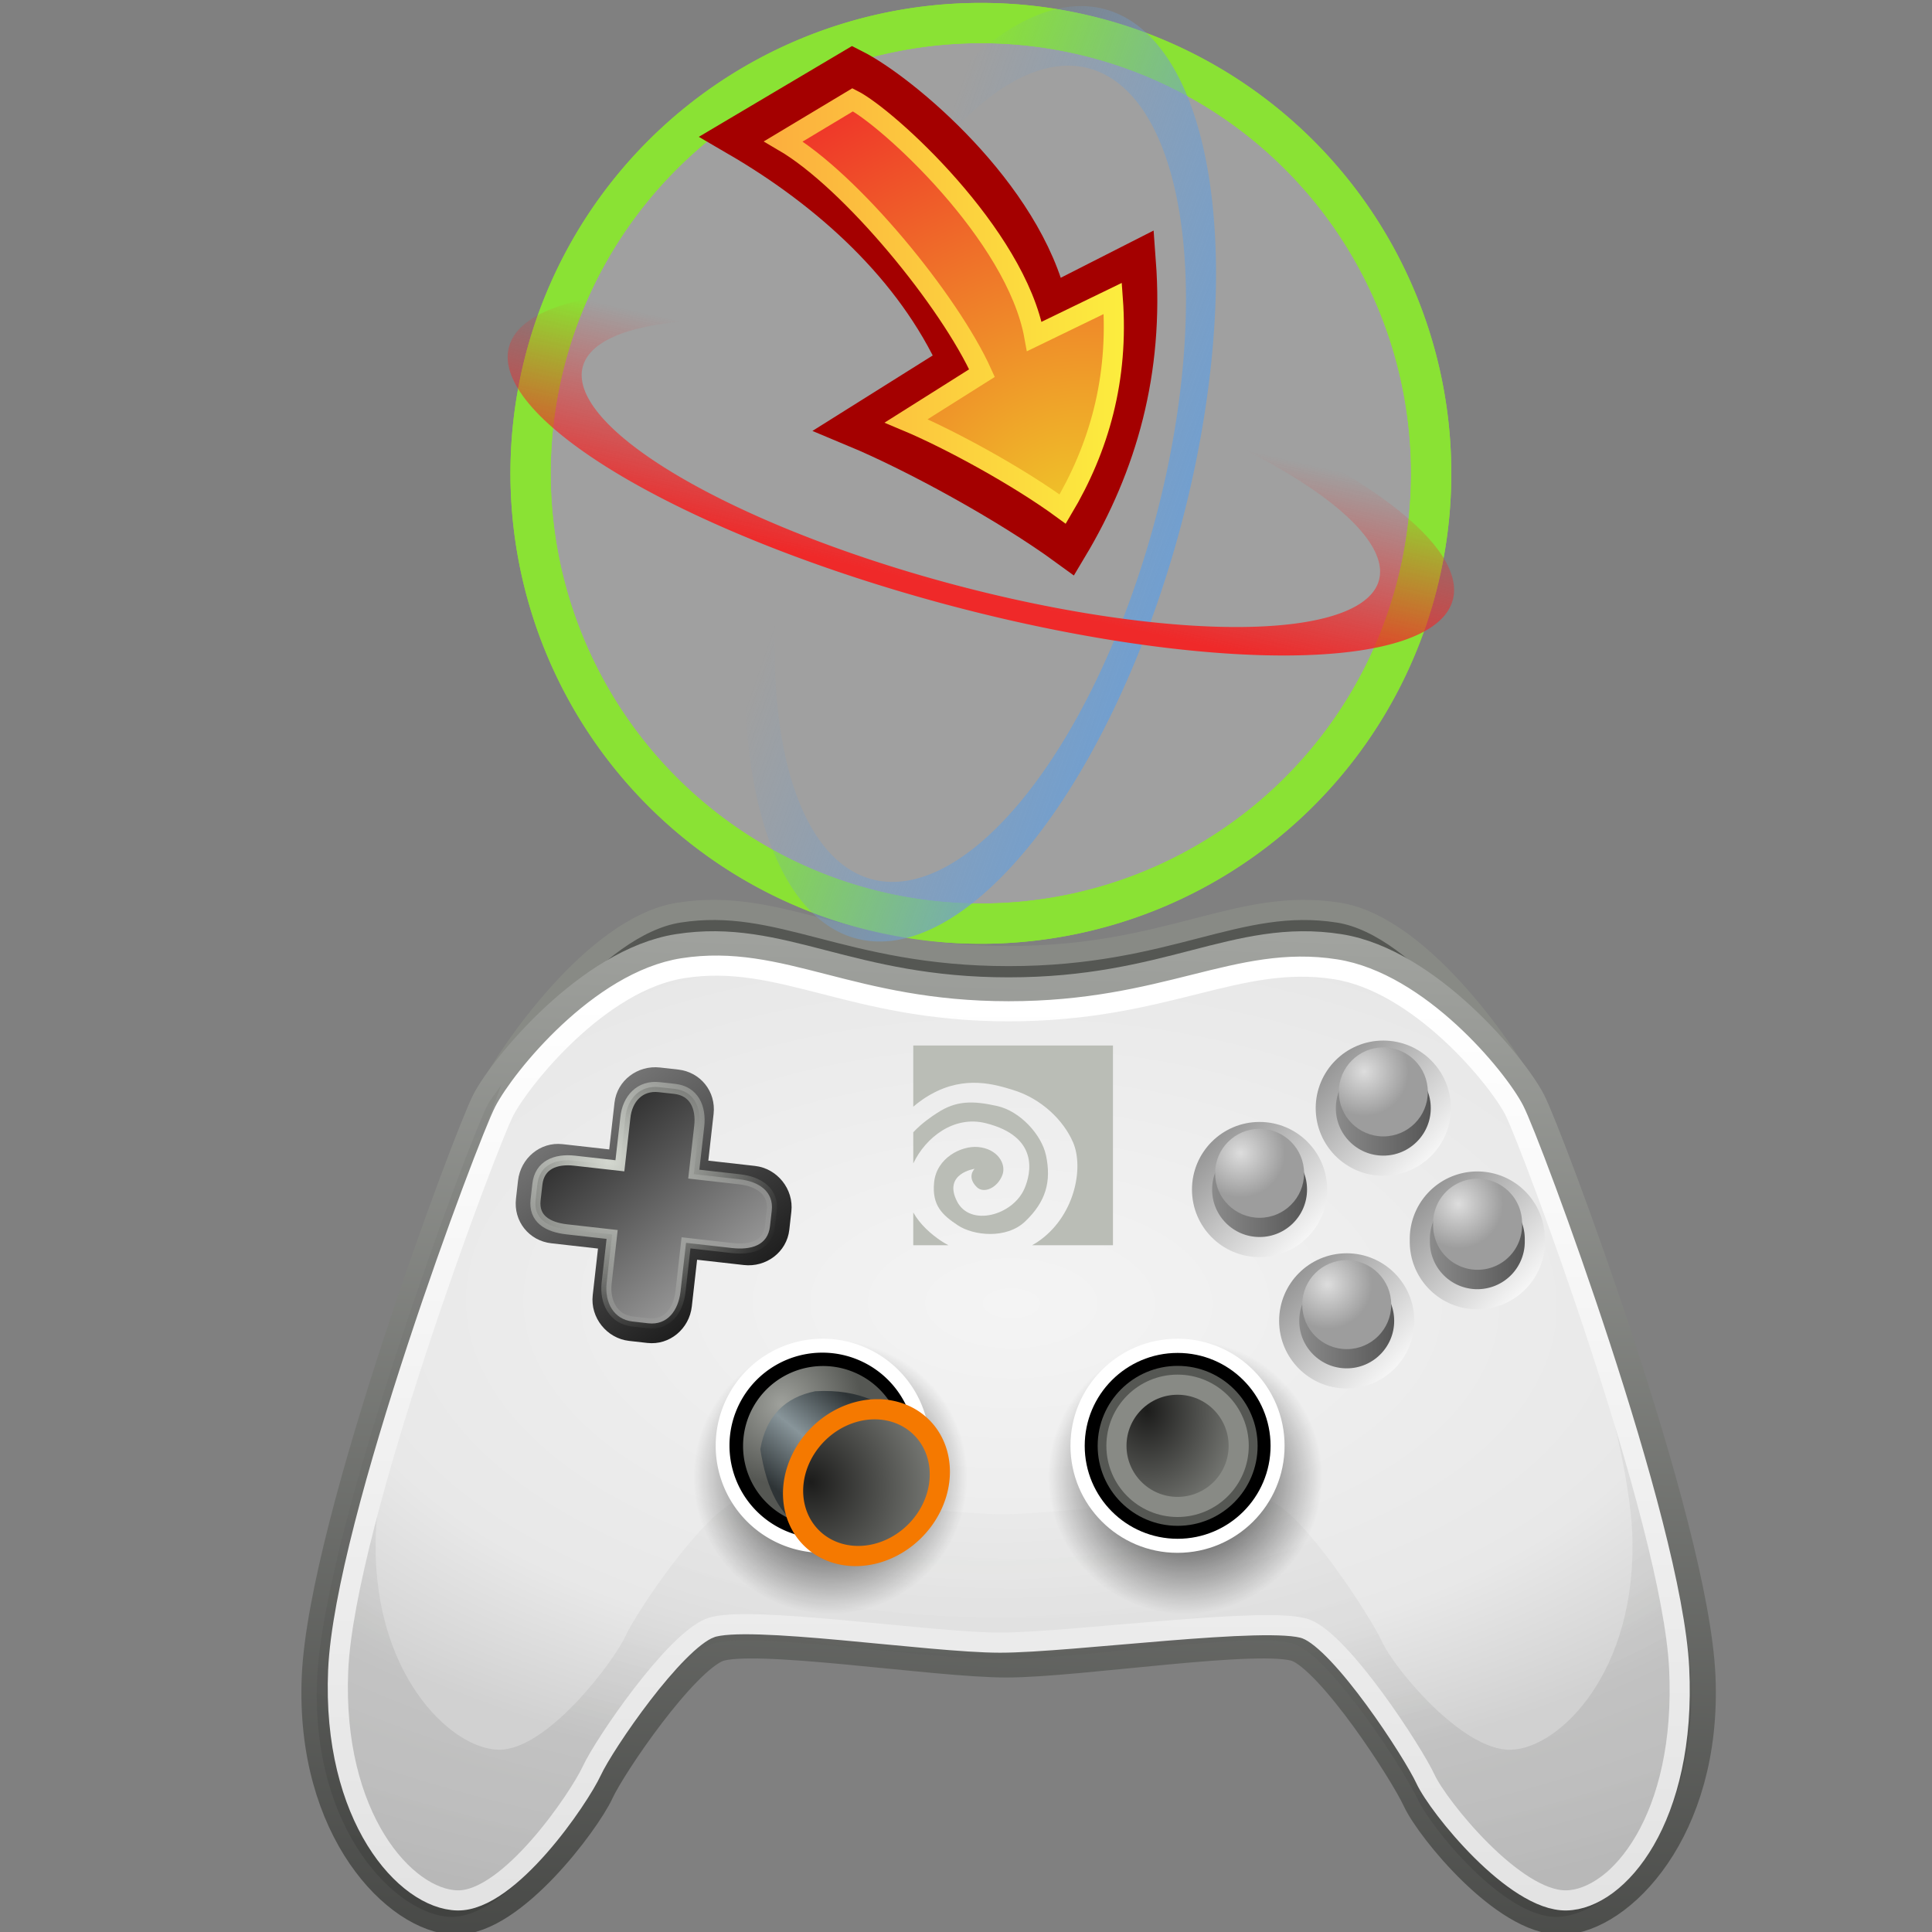 <?xml version="1.0" encoding="UTF-8" standalone="no"?>
<!-- Created with Inkscape (http://www.inkscape.org/) -->

<svg
   xmlns:i="http://ns.adobe.com/AdobeIllustrator/10.0/"
   xmlns:dc="http://purl.org/dc/elements/1.1/"
   xmlns:cc="http://creativecommons.org/ns#"
   xmlns:rdf="http://www.w3.org/1999/02/22-rdf-syntax-ns#"
   xmlns:svg="http://www.w3.org/2000/svg"
   xmlns="http://www.w3.org/2000/svg"
   xmlns:xlink="http://www.w3.org/1999/xlink"
   xmlns:sodipodi="http://sodipodi.sourceforge.net/DTD/sodipodi-0.dtd"
   xmlns:inkscape="http://www.inkscape.org/namespaces/inkscape"
   width="48px"
   height="48px"
   id="svg2985"
   version="1.1"
   inkscape:version="0.48.5 r10040"
   sodipodi:docname="gamepad.svg">
  <rect width="100%" height="100%" fill="#808080" stroke="none"/>
  <defs
     id="defs2987">
    <linearGradient
       id="linearGradient32044">
      <stop
         style="stop-color:#fcaf3e;stop-opacity:1;"
         offset="0"
         id="stop32046" />
      <stop
         style="stop-color:#fced3e;stop-opacity:1;"
         offset="1"
         id="stop32048" />
    </linearGradient>
    <linearGradient
       id="linearGradient32024">
      <stop
         style="stop-color:#2e3436;stop-opacity:1;"
         offset="0"
         id="stop32026" />
      <stop
         id="stop32032"
         offset="0.5"
         style="stop-color:#88959a;stop-opacity:1;" />
      <stop
         style="stop-color:#2e3436;stop-opacity:1;"
         offset="1"
         id="stop32028" />
    </linearGradient>
    <linearGradient
       id="linearGradient31902">
      <stop
         style="stop-color:#efca29;stop-opacity:1;"
         offset="0"
         id="stop31904" />
      <stop
         style="stop-color:#ef2929;stop-opacity:1;"
         offset="1"
         id="stop31906" />
    </linearGradient>
    <linearGradient
       id="linearGradient31892">
      <stop
         style="stop-color:#9fa19c;stop-opacity:1;"
         offset="0"
         id="stop31894" />
      <stop
         style="stop-color:#555753;stop-opacity:1;"
         offset="1"
         id="stop31896" />
    </linearGradient>
    <linearGradient
       inkscape:collect="always"
       id="linearGradient31811">
      <stop
         style="stop-color:#729fcf;stop-opacity:1;"
         offset="0"
         id="stop31813" />
      <stop
         style="stop-color:#729fcf;stop-opacity:0;"
         offset="1"
         id="stop31815" />
    </linearGradient>
    <linearGradient
       inkscape:collect="always"
       id="linearGradient31803">
      <stop
         style="stop-color:#ef2929;stop-opacity:1;"
         offset="0"
         id="stop31805" />
      <stop
         style="stop-color:#ef2929;stop-opacity:0;"
         offset="1"
         id="stop31807" />
    </linearGradient>
    <linearGradient
       id="linearGradient15740">
      <stop
         id="stop15742"
         offset="0"
         style="stop-color:#a5a5a5;stop-opacity:1;" />
      <stop
         id="stop15744"
         offset="1"
         style="stop-color:#1e1e1e;stop-opacity:1;" />
    </linearGradient>
    <linearGradient
       inkscape:collect="always"
       id="linearGradient15720">
      <stop
         style="stop-color:#000000;stop-opacity:1;"
         offset="0"
         id="stop15722" />
      <stop
         style="stop-color:#000000;stop-opacity:0;"
         offset="1"
         id="stop15724" />
    </linearGradient>
    <linearGradient
       id="linearGradient15686">
      <stop
         style="stop-color:#a1a39f;stop-opacity:1;"
         offset="0"
         id="stop15688" />
      <stop
         style="stop-color:#3e3f3d;stop-opacity:1;"
         offset="1"
         id="stop15690" />
    </linearGradient>
    <linearGradient
       id="linearGradient15678">
      <stop
         style="stop-color:#ffffff;stop-opacity:1;"
         offset="0"
         id="stop15680" />
      <stop
         style="stop-color:#dadada;stop-opacity:1;"
         offset="1"
         id="stop15682" />
    </linearGradient>
    <linearGradient
       id="linearGradient4007">
      <stop
         style="stop-color:#959595;stop-opacity:1;"
         offset="0"
         id="stop4009" />
      <stop
         style="stop-color:#4c4c4c;stop-opacity:1;"
         offset="1"
         id="stop4011" />
    </linearGradient>
    <linearGradient
       id="linearGradient3997">
      <stop
         style="stop-color:#939393;stop-opacity:1;"
         offset="0"
         id="stop3999" />
      <stop
         style="stop-color:#ffffff;stop-opacity:1;"
         offset="1"
         id="stop4001" />
    </linearGradient>
    <linearGradient
       id="linearGradient3989">
      <stop
         style="stop-color:#dddddd;stop-opacity:1;"
         offset="0"
         id="stop3991" />
      <stop
         style="stop-color:#9d9d9d;stop-opacity:1;"
         offset="1"
         id="stop3993" />
    </linearGradient>
    <linearGradient
       id="linearGradient3975">
      <stop
         style="stop-color:#888a85;stop-opacity:0;"
         offset="0"
         id="stop3977" />
      <stop
         style="stop-color:#000000;stop-opacity:0.117;"
         offset="1"
         id="stop3979" />
    </linearGradient>
    <linearGradient
       inkscape:collect="always"
       id="linearGradient3940">
      <stop
         style="stop-color:#000000;stop-opacity:1;"
         offset="0"
         id="stop3942" />
      <stop
         style="stop-color:#000000;stop-opacity:0;"
         offset="1"
         id="stop3944" />
    </linearGradient>
    <linearGradient
       id="linearGradient3886">
      <stop
         style="stop-color:#f4f4f4;stop-opacity:1;"
         offset="0"
         id="stop3888" />
      <stop
         id="stop3894"
         offset="0.736"
         style="stop-color:#e8e8e8;stop-opacity:1;" />
      <stop
         style="stop-color:#d1d1d1;stop-opacity:1;"
         offset="1"
         id="stop3890" />
    </linearGradient>
    <linearGradient
       inkscape:collect="always"
       id="linearGradient3844">
      <stop
         style="stop-color:#d3d7cf;stop-opacity:1;"
         offset="0"
         id="stop3846" />
      <stop
         style="stop-color:#d3d7cf;stop-opacity:0;"
         offset="1"
         id="stop3848" />
    </linearGradient>
    <linearGradient
       id="linearGradient3812">
      <stop
         style="stop-color:#838383;stop-opacity:1;"
         offset="0"
         id="stop3814" />
      <stop
         style="stop-color:#000000;stop-opacity:1;"
         offset="1"
         id="stop3816" />
    </linearGradient>
    <linearGradient
       id="linearGradient3793">
      <stop
         style="stop-color:#1c1c1b;stop-opacity:1;"
         offset="0"
         id="stop3795" />
      <stop
         style="stop-color:#888a85;stop-opacity:1;"
         offset="1"
         id="stop3797" />
    </linearGradient>
    <linearGradient
       inkscape:collect="always"
       xlink:href="#linearGradient3812"
       id="linearGradient3868"
       gradientUnits="userSpaceOnUse"
       x1="14.951"
       y1="18.491"
       x2="21.701"
       y2="25.562" />
    <linearGradient
       inkscape:collect="always"
       xlink:href="#linearGradient3812"
       id="linearGradient3870"
       gradientUnits="userSpaceOnUse"
       x1="20.36"
       y1="24.116"
       x2="15.256"
       y2="19.116" />
    <radialGradient
       inkscape:collect="always"
       xlink:href="#linearGradient3844"
       id="radialGradient3872"
       gradientUnits="userSpaceOnUse"
       gradientTransform="matrix(1.492,-0.022,0.021,1.459,-8.58,-9.128)"
       cx="16.549"
       cy="20.652"
       fx="16.549"
       fy="20.652"
       r="3.341" />
    <radialGradient
       inkscape:collect="always"
       xlink:href="#linearGradient3793"
       id="radialGradient4075"
       gradientUnits="userSpaceOnUse"
       gradientTransform="matrix(1.614,-0.017,0.021,1.988,-17.888,-18.434)"
       cx="28.499"
       cy="19.141"
       fx="28.499"
       fy="19.141"
       r="3.67" />
    <radialGradient
       inkscape:collect="always"
       xlink:href="#linearGradient2867"
       id="radialGradient1966"
       gradientUnits="userSpaceOnUse"
       gradientTransform="matrix(1.087,0,0,1.087,24.073,3.327)"
       cx="21.483"
       cy="22.169"
       fx="21.483"
       fy="22.169"
       r="21.156" />
    <linearGradient
       id="linearGradient2867">
      <stop
         style="stop-color:#ffae00;stop-opacity:1;"
         offset="0"
         id="stop2869" />
      <stop
         style="stop-color:#ff3600;stop-opacity:1;"
         offset="1"
         id="stop2871" />
    </linearGradient>
    <radialGradient
       inkscape:collect="always"
       xlink:href="#linearGradient15720"
       id="radialGradient15726"
       cx="23.75"
       cy="25.786"
       fx="23.75"
       fy="25.786"
       r="22.393"
       gradientTransform="matrix(1,0,0,0.762,0,6.128)"
       gradientUnits="userSpaceOnUse" />
    <radialGradient
       inkscape:collect="always"
       xlink:href="#linearGradient3940"
       id="radialGradient31247"
       gradientUnits="userSpaceOnUse"
       cx="18.587"
       cy="21.433"
       fx="18.587"
       fy="21.433"
       r="3.384" />
    <linearGradient
       inkscape:collect="always"
       xlink:href="#linearGradient15740"
       id="linearGradient31251"
       gradientUnits="userSpaceOnUse"
       gradientTransform="matrix(1.245,0.141,-0.141,1.245,-7.378,-6.275)"
       x1="20.36"
       y1="24.116"
       x2="15.256"
       y2="19.116" />
    <radialGradient
       inkscape:collect="always"
       xlink:href="#linearGradient3844"
       id="radialGradient31253"
       gradientUnits="userSpaceOnUse"
       gradientTransform="matrix(1.86,0.183,-0.179,1.82,-16.769,-18.846)"
       cx="16.549"
       cy="20.652"
       fx="16.549"
       fy="20.652"
       r="3.341" />
    <linearGradient
       inkscape:collect="always"
       xlink:href="#linearGradient4007"
       id="linearGradient31257"
       gradientUnits="userSpaceOnUse"
       x1="30.407"
       y1="14.179"
       x2="34.45"
       y2="14.179" />
    <linearGradient
       inkscape:collect="always"
       xlink:href="#linearGradient3997"
       id="linearGradient31259"
       gradientUnits="userSpaceOnUse"
       x1="30.94"
       y1="12.467"
       x2="34.363"
       y2="15.778" />
    <radialGradient
       inkscape:collect="always"
       xlink:href="#linearGradient3989"
       id="radialGradient31261"
       gradientUnits="userSpaceOnUse"
       cx="31.663"
       cy="13.362"
       fx="31.663"
       fy="13.362"
       r="1.786" />
    <linearGradient
       inkscape:collect="always"
       xlink:href="#linearGradient4007"
       id="linearGradient31263"
       gradientUnits="userSpaceOnUse"
       x1="30.407"
       y1="14.179"
       x2="34.45"
       y2="14.179" />
    <linearGradient
       inkscape:collect="always"
       xlink:href="#linearGradient3997"
       id="linearGradient31265"
       gradientUnits="userSpaceOnUse"
       x1="30.94"
       y1="12.467"
       x2="34.363"
       y2="15.778" />
    <radialGradient
       inkscape:collect="always"
       xlink:href="#linearGradient3989"
       id="radialGradient31267"
       gradientUnits="userSpaceOnUse"
       cx="31.663"
       cy="13.362"
       fx="31.663"
       fy="13.362"
       r="1.786" />
    <linearGradient
       inkscape:collect="always"
       xlink:href="#linearGradient4007"
       id="linearGradient31269"
       gradientUnits="userSpaceOnUse"
       x1="30.407"
       y1="14.179"
       x2="34.45"
       y2="14.179" />
    <linearGradient
       inkscape:collect="always"
       xlink:href="#linearGradient3997"
       id="linearGradient31271"
       gradientUnits="userSpaceOnUse"
       x1="30.94"
       y1="12.467"
       x2="34.363"
       y2="15.778" />
    <radialGradient
       inkscape:collect="always"
       xlink:href="#linearGradient3989"
       id="radialGradient31273"
       gradientUnits="userSpaceOnUse"
       cx="31.663"
       cy="13.362"
       fx="31.663"
       fy="13.362"
       r="1.786" />
    <linearGradient
       inkscape:collect="always"
       xlink:href="#linearGradient4007"
       id="linearGradient31275"
       gradientUnits="userSpaceOnUse"
       x1="30.407"
       y1="14.179"
       x2="34.45"
       y2="14.179" />
    <linearGradient
       inkscape:collect="always"
       xlink:href="#linearGradient3997"
       id="linearGradient31277"
       gradientUnits="userSpaceOnUse"
       x1="30.94"
       y1="12.467"
       x2="34.363"
       y2="15.778" />
    <radialGradient
       inkscape:collect="always"
       xlink:href="#linearGradient3989"
       id="radialGradient31279"
       gradientUnits="userSpaceOnUse"
       cx="31.663"
       cy="13.362"
       fx="31.663"
       fy="13.362"
       r="1.786" />
    <radialGradient
       inkscape:collect="always"
       xlink:href="#linearGradient3940"
       id="radialGradient31283"
       gradientUnits="userSpaceOnUse"
       cx="18.587"
       cy="21.433"
       fx="18.587"
       fy="21.433"
       r="3.384" />
    <radialGradient
       inkscape:collect="always"
       xlink:href="#linearGradient3793"
       id="radialGradient31285"
       gradientUnits="userSpaceOnUse"
       gradientTransform="matrix(1.614,-0.017,0.021,1.988,-17.888,-18.434)"
       cx="28.499"
       cy="19.141"
       fx="28.499"
       fy="19.141"
       r="3.67" />
    <linearGradient
       inkscape:collect="always"
       xlink:href="#linearGradient31803"
       id="linearGradient31809"
       x1="28.82"
       y1="22.097"
       x2="26.424"
       y2="4.518"
       gradientUnits="userSpaceOnUse" />
    <linearGradient
       inkscape:collect="always"
       xlink:href="#linearGradient31811"
       id="linearGradient31817"
       x1="36.011"
       y1="15.141"
       x2="16.019"
       y2="11.845"
       gradientUnits="userSpaceOnUse" />
    <linearGradient
       inkscape:collect="always"
       xlink:href="#linearGradient15678"
       id="linearGradient31844"
       gradientUnits="userSpaceOnUse"
       gradientTransform="matrix(0.755,0,0,0.755,7,19.415)"
       x1="24.916"
       y1="7.224"
       x2="24.686"
       y2="46.224" />
    <linearGradient
       inkscape:collect="always"
       xlink:href="#linearGradient15740"
       id="linearGradient31865"
       gradientUnits="userSpaceOnUse"
       gradientTransform="matrix(0.905,0.103,-0.102,0.906,2.251,8.469)"
       x1="20.36"
       y1="24.116"
       x2="15.256"
       y2="19.116" />
    <radialGradient
       inkscape:collect="always"
       xlink:href="#linearGradient3844"
       id="radialGradient31867"
       gradientUnits="userSpaceOnUse"
       gradientTransform="matrix(1.353,0.133,-0.13,1.324,-4.581,-0.676)"
       cx="16.549"
       cy="20.652"
       fx="16.549"
       fy="20.652"
       r="3.341" />
    <linearGradient
       inkscape:collect="always"
       xlink:href="#linearGradient3812"
       id="linearGradient31870"
       gradientUnits="userSpaceOnUse"
       gradientTransform="matrix(0.905,0.103,-0.102,0.906,2.251,8.469)"
       x1="14.951"
       y1="18.491"
       x2="21.701"
       y2="25.562" />
    <radialGradient
       inkscape:collect="always"
       xlink:href="#linearGradient3975"
       id="radialGradient31874"
       gradientUnits="userSpaceOnUse"
       gradientTransform="matrix(1.324,-0.005,0.002,0.61,-6.418,23.954)"
       cx="23.489"
       cy="17.3"
       fx="23.489"
       fy="17.3"
       r="22.621" />
    <radialGradient
       inkscape:collect="always"
       xlink:href="#linearGradient3886"
       id="radialGradient31877"
       gradientUnits="userSpaceOnUse"
       gradientTransform="matrix(1.017,0.007,-0.003,0.532,0.771,24.045)"
       cx="23.994"
       cy="15.351"
       fx="23.994"
       fy="15.351"
       r="22.863" />
    <linearGradient
       inkscape:collect="always"
       xlink:href="#linearGradient15686"
       id="linearGradient31879"
       gradientUnits="userSpaceOnUse"
       gradientTransform="matrix(0.755,0,0,0.755,7,19.415)"
       x1="22.703"
       y1="4.688"
       x2="21.25"
       y2="42.509" />
    <radialGradient
       inkscape:collect="always"
       xlink:href="#linearGradient3793"
       id="radialGradient31888"
       gradientUnits="userSpaceOnUse"
       gradientTransform="matrix(1.614,-0.017,0.021,1.988,-17.888,-18.434)"
       cx="28.499"
       cy="19.141"
       fx="28.499"
       fy="19.141"
       r="3.67" />
    <radialGradient
       inkscape:collect="always"
       xlink:href="#linearGradient31892"
       id="radialGradient31898"
       cx="28.44"
       cy="19.334"
       fx="28.44"
       fy="19.334"
       r="3.232"
       gradientUnits="userSpaceOnUse" />
    <radialGradient
       inkscape:collect="always"
       xlink:href="#linearGradient31902"
       id="radialGradient31972"
       gradientUnits="userSpaceOnUse"
       gradientTransform="matrix(2.703,-1.402,1.314,2.522,-61.377,18.102)"
       cx="26.408"
       cy="12.692"
       fx="26.408"
       fy="12.692"
       r="4.551" />
    <radialGradient
       inkscape:collect="always"
       xlink:href="#linearGradient3989"
       id="radialGradient32020"
       gradientUnits="userSpaceOnUse"
       cx="31.663"
       cy="13.362"
       fx="31.663"
       fy="13.362"
       r="1.786" />
    <linearGradient
       inkscape:collect="always"
       xlink:href="#linearGradient32024"
       id="linearGradient32030"
       x1="19.193"
       y1="36.935"
       x2="21.036"
       y2="34.663"
       gradientUnits="userSpaceOnUse" />
    <radialGradient
       inkscape:collect="always"
       xlink:href="#linearGradient31902"
       id="radialGradient32038"
       gradientUnits="userSpaceOnUse"
       gradientTransform="matrix(2.703,-1.402,1.314,2.522,-61.377,18.102)"
       cx="26.408"
       cy="12.692"
       fx="26.408"
       fy="12.692"
       r="4.551" />
    <radialGradient
       inkscape:collect="always"
       xlink:href="#linearGradient31902"
       id="radialGradient32042"
       gradientUnits="userSpaceOnUse"
       gradientTransform="matrix(2.703,-1.402,1.314,2.522,-61.377,18.102)"
       cx="26.408"
       cy="12.692"
       fx="26.408"
       fy="12.692"
       r="4.551" />
    <linearGradient
       inkscape:collect="always"
       xlink:href="#linearGradient32044"
       id="linearGradient32050"
       x1="19.214"
       y1="7.563"
       x2="27.923"
       y2="7.563"
       gradientUnits="userSpaceOnUse" />
  </defs>
  <sodipodi:namedview
     id="base"
     pagecolor="#ffffff"
     bordercolor="#666666"
     borderopacity="1.0"
     inkscape:pageopacity="0.0"
     inkscape:pageshadow="2"
     inkscape:zoom="19.79899"
     inkscape:cx="25.915446"
     inkscape:cy="15.561452"
     inkscape:current-layer="layer1"
     showgrid="true"
     inkscape:grid-bbox="true"
     inkscape:document-units="px"
     inkscape:window-width="2560"
     inkscape:window-height="1537"
     inkscape:window-x="-8"
     inkscape:window-y="-8"
     inkscape:window-maximized="1" />
  <g
     id="layer1"
     inkscape:label="Layer 1"
     inkscape:groupmode="layer">
    <path
       transform="translate(0,-0.354)"
       d="m 35.557,12.114 a 11.187,11.187 0 1 1 -22.375,0 11.187,11.187 0 1 1 22.375,0 z"
       sodipodi:ry="11.187439"
       sodipodi:rx="11.187439"
       sodipodi:cy="12.114331"
       sodipodi:cx="24.36993"
       id="path31797"
       style="color:#000000;fill:#ffffff;fill-opacity:0.251;fill-rule:nonzero;stroke:#8ae234;stroke-width:1;stroke-linecap:butt;stroke-linejoin:miter;stroke-miterlimit:4;stroke-opacity:1;stroke-dasharray:none;stroke-dashoffset:0;marker:none;visibility:visible;display:inline;overflow:visible;enable-background:accumulate"
       sodipodi:type="arc" />
    <path
       sodipodi:nodetypes="cszscc"
       inkscape:connector-curvature="0"
       d="m 12.167,27.057 c 0.431,-0.836 2.574,-4.049 4.701,-4.383 2.51,-0.394 4.179,1.079 8.192,1.079 4.013,0 5.682,-1.472 8.192,-1.079 2.127,0.334 4.306,3.657 4.738,4.493 z"
       style="fill:#555753;fill-opacity:1;stroke:#888a85;stroke-width:0.5;stroke-linecap:butt;stroke-linejoin:miter;stroke-miterlimit:4;stroke-opacity:1;stroke-dasharray:none"
       id="path15728" />
    <path
       id="path3778"
       style="fill:url(#radialGradient31877);fill-opacity:1;stroke:url(#linearGradient31879);stroke-width:1;stroke-linecap:butt;stroke-linejoin:miter;stroke-miterlimit:4;stroke-opacity:1;stroke-dasharray:none"
       d="m 17.784,40.799 c -0.917,0.351 -2.696,2.966 -3.02,3.667 -0.324,0.701 -2.13,3.128 -3.451,3.101 -1.321,-0.027 -3.478,-2.13 -3.316,-5.905 0.162,-3.775 3.774,-13.402 4.206,-14.238 0.431,-0.836 2.537,-3.388 4.664,-3.721 2.51,-0.394 4.179,1.079 8.192,1.079 4.013,0 5.682,-1.472 8.192,-1.079 2.127,0.334 4.233,2.885 4.664,3.721 0.431,0.836 4.044,10.463 4.206,14.238 0.162,3.775 -1.995,5.879 -3.316,5.905 -1.321,0.027 -3.154,-2.211 -3.478,-2.912 -0.324,-0.701 -2.13,-3.506 -3.047,-3.856 -0.917,-0.351 -5.473,0.378 -7.275,0.378 -1.802,0 -6.304,-0.728 -7.221,-0.378 z"
       inkscape:connector-curvature="0"
       sodipodi:nodetypes="sssssszsssssszs" />
    <path
       style="fill:url(#radialGradient31874);fill-opacity:1;stroke:none"
       d="m 12.456,26.956 c -0.151,0.209 -0.284,0.384 -0.354,0.519 -0.431,0.836 -4.061,10.476 -4.223,14.251 -0.162,3.775 2.005,5.872 3.326,5.899 1.321,0.027 3.121,-2.413 3.444,-3.115 0.324,-0.701 2.103,-3.307 3.02,-3.657 0.917,-0.351 5.416,0.378 7.219,0.378 1.802,0 6.373,-0.728 7.289,-0.378 0.917,0.351 2.72,3.145 3.043,3.846 0.324,0.701 2.147,2.953 3.468,2.926 1.321,-0.027 3.488,-2.124 3.326,-5.899 -0.162,-3.775 -3.768,-13.415 -4.199,-14.251 -0.07,-0.135 -0.203,-0.31 -0.354,-0.519 1.104,2.965 2.98,8.53 3.09,11.113 0.148,3.452 -1.811,5.379 -3.02,5.403 -1.208,0.025 -2.889,-2.025 -3.185,-2.666 -0.296,-0.641 -1.945,-3.195 -2.784,-3.516 -0.838,-0.321 -5.004,0.33 -6.653,0.33 -1.649,0 -5.767,-0.651 -6.605,-0.33 -0.838,0.321 -2.464,2.709 -2.76,3.35 -0.296,0.641 -1.953,2.856 -3.161,2.831 -1.208,-0.025 -3.191,-1.952 -3.043,-5.403 0.111,-2.583 2.01,-8.149 3.114,-11.113 z"
       id="path3966"
       inkscape:connector-curvature="0" />
    <path
       sodipodi:type="arc"
       style="color:#000000;fill:url(#radialGradient31247);fill-opacity:1;fill-rule:nonzero;stroke:none;visibility:visible;display:inline;overflow:visible;enable-background:accumulate"
       id="path3962"
       sodipodi:cx="18.586807"
       sodipodi:cy="21.432987"
       sodipodi:rx="3.384011"
       sodipodi:ry="3.384011"
       d="m 21.971,21.433 a 3.384,3.384 0 1 1 -6.768,0 3.384,3.384 0 1 1 6.768,0 z"
       transform="matrix(1.007,0,0,1.007,1.915,15.113)" />
    <path
       inkscape:connector-curvature="0"
       style="color:#000000;fill:url(#linearGradient31870);fill-opacity:1;fill-rule:nonzero;stroke:none;visibility:visible;display:inline;overflow:visible;enable-background:accumulate"
       d="m 16.398,26.522 c -0.555,-0.063 -1.068,0.32 -1.131,0.875 l -0.131,1.16 -1.16,-0.131 c -0.555,-0.063 -1.043,0.351 -1.106,0.907 l -0.051,0.453 c -0.063,0.555 0.323,1.04 0.878,1.103 l 1.16,0.131 -0.131,1.16 c -0.063,0.555 0.348,1.071 0.903,1.134 l 0.453,0.051 c 0.555,0.063 1.043,-0.351 1.106,-0.907 l 0.131,-1.16 1.16,0.131 c 0.555,0.063 1.068,-0.32 1.131,-0.875 l 0.051,-0.453 c 0.063,-0.555 -0.348,-1.071 -0.903,-1.134 l -1.16,-0.131 0.131,-1.16 c 0.063,-0.555 -0.323,-1.04 -0.878,-1.103 l -0.453,-0.051 z"
       id="rect3781" />
    <path
       id="path3810"
       d="m 16.376,27.01 c -0.476,-0.054 -0.794,0.288 -0.84,0.765 l -0.135,1.189 -1.124,-0.127 c -0.476,-0.054 -0.872,0.107 -0.926,0.583 l -0.044,0.388 c -0.054,0.476 0.301,0.681 0.777,0.735 l 1.124,0.127 -0.136,1.205 c -0.054,0.476 0.169,0.904 0.645,0.958 l 0.388,0.044 c 0.476,0.054 0.749,-0.318 0.803,-0.794 l 0.136,-1.205 1.14,0.129 c 0.476,0.054 0.892,-0.064 0.946,-0.54 l 0.044,-0.388 c 0.054,-0.476 -0.32,-0.725 -0.797,-0.779 l -1.14,-0.129 0.135,-1.189 c 0.054,-0.476 -0.131,-0.875 -0.608,-0.929 z"
       style="color:#000000;fill:url(#linearGradient31865);fill-opacity:1;fill-rule:nonzero;stroke:url(#radialGradient31867);stroke-width:0.25;stroke-miterlimit:4;stroke-dasharray:none;visibility:visible;display:inline;overflow:visible;enable-background:accumulate"
       inkscape:connector-curvature="0"
       sodipodi:nodetypes="sscsssscsssscsssscsss" />
    <path
       transform="matrix(0.823,0,0,0.823,-4.352,18.622)"
       d="m 33.357,21.018 a 3.232,3.232 0 1 1 -6.464,0 3.232,3.232 0 1 1 6.464,0 z"
       sodipodi:ry="3.2321429"
       sodipodi:rx="3.2321429"
       sodipodi:cy="21.017857"
       sodipodi:cx="30.125"
       id="path3876"
       style="color:#000000;fill:#ffffff;stroke:none;visibility:visible;display:inline;overflow:visible;enable-background:accumulate"
       sodipodi:type="arc" />
    <path
       sodipodi:type="arc"
       style="color:#000000;fill:#000000;stroke:none;visibility:visible;display:inline;overflow:visible;enable-background:accumulate"
       id="path3878"
       sodipodi:cx="30.125"
       sodipodi:cy="21.017857"
       sodipodi:rx="3.2321429"
       sodipodi:ry="3.2321429"
       d="m 33.357,21.018 a 3.232,3.232 0 1 1 -6.464,0 3.232,3.232 0 1 1 6.464,0 z"
       transform="matrix(0.714,0,0,0.714,-1.078,20.907)" />
    <path
       transform="matrix(0.615,0,0,0.615,1.922,23)"
       d="m 33.357,21.018 a 3.232,3.232 0 1 1 -6.464,0 3.232,3.232 0 1 1 6.464,0 z"
       sodipodi:ry="3.2321429"
       sodipodi:rx="3.2321429"
       sodipodi:cy="21.017857"
       sodipodi:cx="30.125"
       id="path3880"
       style="color:#000000;fill:url(#radialGradient31898);stroke:none;visibility:visible;display:inline;overflow:visible;enable-background:accumulate;fill-opacity:1"
       sodipodi:type="arc" />
    <path
       style="fill:url(#linearGradient32030);stroke:none;fill-opacity:1"
       d="m 20.001,37.999 c -0.622,-0.305 -0.96,-1.017 -1.111,-1.995 0.143,-0.826 0.615,-1.287 1.364,-1.439 1.12,-0.063 1.833,0.326 2.349,0.934 z"
       id="path31890"
       inkscape:connector-curvature="0"
       sodipodi:nodetypes="ccccc" />
    <path
       sodipodi:type="arc"
       style="color:#000000;fill:url(#radialGradient31888);fill-opacity:1;stroke:#f57900;stroke-width:0.889;stroke-linecap:butt;stroke-linejoin:miter;stroke-miterlimit:4;stroke-opacity:1;stroke-dasharray:none;stroke-dashoffset:0;visibility:visible;display:inline;overflow:visible;enable-background:accumulate"
       id="path3882"
       sodipodi:cx="30.125"
       sodipodi:cy="21.017857"
       sodipodi:rx="3.2321429"
       sodipodi:ry="3.2321429"
       d="m 33.357,21.018 a 3.232,3.232 0 1 1 -6.464,0 3.232,3.232 0 1 1 6.464,0 z"
       transform="matrix(0.424,-0.424,0.372,0.372,0.935,41.79)" />
    <g
       id="g4015"
       transform="matrix(0.755,0,0,0.755,6.703,18.957)">
      <path
         transform="matrix(1.06,0,0,1.06,-1.803,-0.994)"
         d="m 34.214,14.179 c 0,0.986 -0.799,1.786 -1.786,1.786 -0.986,0 -1.786,-0.799 -1.786,-1.786 0,-0.986 0.799,-1.786 1.786,-1.786 0.986,0 1.786,0.799 1.786,1.786 z"
         sodipodi:ry="1.7857143"
         sodipodi:rx="1.7857143"
         sodipodi:cy="14.178572"
         sodipodi:cx="32.42857"
         id="path3852"
         style="color:#000000;fill:url(#linearGradient31257);fill-opacity:1;fill-rule:nonzero;stroke:url(#linearGradient31259);stroke-width:0.625;stroke-linecap:butt;stroke-linejoin:miter;stroke-miterlimit:4;stroke-opacity:1;stroke-dasharray:none;stroke-dashoffset:0;visibility:visible;display:inline;overflow:visible;enable-background:accumulate"
         sodipodi:type="arc" />
      <path
         sodipodi:type="arc"
         style="color:#000000;fill:url(#radialGradient31261);fill-opacity:1;fill-rule:nonzero;stroke:none;visibility:visible;display:inline;overflow:visible;enable-background:accumulate"
         id="path3987"
         sodipodi:cx="32.42857"
         sodipodi:cy="14.178572"
         sodipodi:rx="1.7857143"
         sodipodi:ry="1.7857143"
         d="m 34.214,14.179 c 0,0.986 -0.799,1.786 -1.786,1.786 -0.986,0 -1.786,-0.799 -1.786,-1.786 0,-0.986 0.799,-1.786 1.786,-1.786 0.986,0 1.786,0.799 1.786,1.786 z"
         transform="matrix(0.82,0,0,0.82,5.98,1.874)" />
    </g>
    <g
       transform="matrix(0.755,0,0,0.755,9.777,16.935)"
       id="g4025">
      <path
         sodipodi:type="arc"
         style="color:#000000;fill:url(#linearGradient31263);fill-opacity:1;fill-rule:nonzero;stroke:url(#linearGradient31265);stroke-width:0.625;stroke-linecap:butt;stroke-linejoin:miter;stroke-miterlimit:4;stroke-opacity:1;stroke-dasharray:none;stroke-dashoffset:0;visibility:visible;display:inline;overflow:visible;enable-background:accumulate"
         id="path4027"
         sodipodi:cx="32.42857"
         sodipodi:cy="14.178572"
         sodipodi:rx="1.7857143"
         sodipodi:ry="1.7857143"
         d="m 34.214,14.179 c 0,0.986 -0.799,1.786 -1.786,1.786 -0.986,0 -1.786,-0.799 -1.786,-1.786 0,-0.986 0.799,-1.786 1.786,-1.786 0.986,0 1.786,0.799 1.786,1.786 z"
         transform="matrix(1.06,0,0,1.06,-1.803,-0.994)" />
      <path
         transform="matrix(0.82,0,0,0.82,5.98,1.874)"
         d="m 34.214,14.179 c 0,0.986 -0.799,1.786 -1.786,1.786 -0.986,0 -1.786,-0.799 -1.786,-1.786 0,-0.986 0.799,-1.786 1.786,-1.786 0.986,0 1.786,0.799 1.786,1.786 z"
         sodipodi:ry="1.7857143"
         sodipodi:rx="1.7857143"
         sodipodi:cy="14.178572"
         sodipodi:cx="32.42857"
         id="path4029"
         style="color:#000000;fill:url(#radialGradient31267);fill-opacity:1;fill-rule:nonzero;stroke:none;visibility:visible;display:inline;overflow:visible;enable-background:accumulate"
         sodipodi:type="arc" />
    </g>
    <path
       sodipodi:type="arc"
       style="color:#000000;fill:url(#linearGradient31269);fill-opacity:1;fill-rule:nonzero;stroke:url(#linearGradient31271);stroke-width:0.625;stroke-linecap:butt;stroke-linejoin:miter;stroke-miterlimit:4;stroke-opacity:1;stroke-dasharray:none;stroke-dashoffset:0;visibility:visible;display:inline;overflow:visible;enable-background:accumulate"
       id="path4039"
       sodipodi:cx="32.42857"
       sodipodi:cy="14.178572"
       sodipodi:rx="1.7857143"
       sodipodi:ry="1.7857143"
       d="m 34.214,14.179 a 1.786,1.786 0 1 1 -3.571,0 1.786,1.786 0 1 1 3.571,0 z"
       transform="matrix(0.8,0,0,0.8,10.761,19.474)" />
    <path
       transform="matrix(0.619,0,0,0.619,16.637,21.639)"
       d="m 34.214,14.179 a 1.786,1.786 0 1 1 -3.571,0 1.786,1.786 0 1 1 3.571,0 z"
       sodipodi:ry="1.7857143"
       sodipodi:rx="1.7857143"
       sodipodi:cy="14.178572"
       sodipodi:cx="32.42857"
       id="path4041"
       style="color:#000000;fill:url(#radialGradient32020);fill-opacity:1;fill-rule:nonzero;stroke:none;visibility:visible;display:inline;overflow:visible;enable-background:accumulate"
       sodipodi:type="arc" />
    <g
       transform="matrix(0.755,0,0,0.755,8.868,22.22)"
       id="g4049">
      <path
         sodipodi:type="arc"
         style="color:#000000;fill:url(#linearGradient31275);fill-opacity:1;fill-rule:nonzero;stroke:url(#linearGradient31277);stroke-width:0.625;stroke-linecap:butt;stroke-linejoin:miter;stroke-miterlimit:4;stroke-opacity:1;stroke-dasharray:none;stroke-dashoffset:0;visibility:visible;display:inline;overflow:visible;enable-background:accumulate"
         id="path4051"
         sodipodi:cx="32.42857"
         sodipodi:cy="14.178572"
         sodipodi:rx="1.7857143"
         sodipodi:ry="1.7857143"
         d="m 34.214,14.179 c 0,0.986 -0.799,1.786 -1.786,1.786 -0.986,0 -1.786,-0.799 -1.786,-1.786 0,-0.986 0.799,-1.786 1.786,-1.786 0.986,0 1.786,0.799 1.786,1.786 z"
         transform="matrix(1.06,0,0,1.06,-1.803,-0.994)" />
      <path
         transform="matrix(0.82,0,0,0.82,5.98,1.874)"
         d="m 34.214,14.179 c 0,0.986 -0.799,1.786 -1.786,1.786 -0.986,0 -1.786,-0.799 -1.786,-1.786 0,-0.986 0.799,-1.786 1.786,-1.786 0.986,0 1.786,0.799 1.786,1.786 z"
         sodipodi:ry="1.7857143"
         sodipodi:rx="1.7857143"
         sodipodi:cy="14.178572"
         sodipodi:cx="32.42857"
         id="path4053"
         style="color:#000000;fill:url(#radialGradient31279);fill-opacity:1;fill-rule:nonzero;stroke:none;visibility:visible;display:inline;overflow:visible;enable-background:accumulate"
         sodipodi:type="arc" />
    </g>
    <path
       sodipodi:nodetypes="ccsccccsccccsccccccccscccccccsc"
       style="fill:#babdb6;fill-opacity:1"
       id="path1940"
       d="m 25.985,28.697 c -0.107,-0.499 -0.634,-1.091 -1.216,-1.22 -0.605,-0.133 -1.011,-0.137 -1.486,0.174 -0.14,0.091 -0.374,0.247 -0.593,0.48 l 0,0.774 c 0.309,-0.651 1.013,-1.197 1.8,-1 1.338,0.334 1.124,1.252 0.963,1.624 -0.289,0.67 -1.35,0.959 -1.676,0.319 -0.355,-0.695 0.437,-0.809 0.437,-0.809 0,0 -0.206,0.195 0.052,0.452 0.179,0.179 0.519,0.017 0.638,-0.298 0.104,-0.274 -0.12,-0.655 -0.609,-0.696 -0.41,-0.035 -1.025,0.268 -1.087,0.876 -0.059,0.576 0.205,0.815 0.59,1.07 0.383,0.255 1.204,0.35 1.672,-0.097 0.509,-0.485 0.658,-0.983 0.516,-1.65 z m -3.295,-2.721 0,1.52 c 0.234,-0.201 0.429,-0.302 0.437,-0.307 0.853,-0.482 1.606,-0.243 2.048,-0.107 0.699,0.215 1.248,0.75 1.485,1.3 0.276,0.64 0.037,1.864 -0.895,2.482 -0.041,0.027 -0.082,0.05 -0.122,0.073 l 2.008,0 0,-4.962 -4.961,0 z m 0,4.147 0,0.814 0.873,0 c -0.065,-0.034 -0.124,-0.069 -0.176,-0.103 -0.256,-0.171 -0.53,-0.412 -0.697,-0.711 z"
       i:knockout="Off"
       inkscape:connector-curvature="0" />
    <path
       sodipodi:nodetypes="sssssszsssssszs"
       inkscape:connector-curvature="0"
       d="m 17.645,40.446 c -0.893,0.339 -2.628,2.872 -2.943,3.551 -0.315,0.679 -2.049,3.244 -3.337,3.218 -1.288,-0.026 -3.12,-2.063 -2.963,-5.718 0.158,-3.655 3.706,-13.085 4.127,-13.894 0.42,-0.809 2.365,-3.226 4.438,-3.549 2.446,-0.381 4.181,1.071 8.093,1.071 3.912,0 5.673,-1.426 8.12,-1.044 2.073,0.323 4.018,2.686 4.438,3.495 0.42,0.809 3.919,10.213 4.1,13.867 0.185,3.736 -1.513,5.746 -2.801,5.772 -1.288,0.026 -3.183,-2.33 -3.498,-3.009 -0.315,-0.679 -2.076,-3.394 -2.97,-3.734 -0.893,-0.339 -5.847,0.339 -7.603,0.339 -1.757,0 -6.307,-0.705 -7.2,-0.366 z"
       style="fill:none;stroke:url(#linearGradient31844);stroke-width:0.5;stroke-linecap:butt;stroke-linejoin:miter;stroke-miterlimit:4;stroke-opacity:1;stroke-dasharray:none"
       id="path15676" />
    <path
       transform="matrix(1.007,0,0,1.007,10.731,15.113)"
       d="m 21.971,21.433 a 3.384,3.384 0 1 1 -6.768,0 3.384,3.384 0 1 1 6.768,0 z"
       sodipodi:ry="3.384011"
       sodipodi:rx="3.384011"
       sodipodi:cy="21.432987"
       sodipodi:cx="18.586807"
       id="path15698"
       style="color:#000000;fill:url(#radialGradient31283);fill-opacity:1;fill-rule:nonzero;stroke:none;visibility:visible;display:inline;overflow:visible;enable-background:accumulate"
       sodipodi:type="arc" />
    <g
       transform="matrix(0.823,0,0,0.823,14.28,17.329)"
       id="g15700">
      <path
         transform="translate(-11.929,1.571)"
         d="m 33.357,21.018 c 0,1.785 -1.447,3.232 -3.232,3.232 -1.785,0 -3.232,-1.447 -3.232,-3.232 0,-1.785 1.447,-3.232 3.232,-3.232 1.785,0 3.232,1.447 3.232,3.232 z"
         sodipodi:ry="3.2321429"
         sodipodi:rx="3.2321429"
         sodipodi:cy="21.017857"
         sodipodi:cx="30.125"
         id="path15702"
         style="color:#000000;fill:#ffffff;stroke:none;visibility:visible;display:inline;overflow:visible;enable-background:accumulate"
         sodipodi:type="arc" />
      <path
         sodipodi:type="arc"
         style="color:#000000;fill:#000000;stroke:none;visibility:visible;display:inline;overflow:visible;enable-background:accumulate"
         id="path15704"
         sodipodi:cx="30.125"
         sodipodi:cy="21.017857"
         sodipodi:rx="3.2321429"
         sodipodi:ry="3.2321429"
         d="m 33.357,21.018 c 0,1.785 -1.447,3.232 -3.232,3.232 -1.785,0 -3.232,-1.447 -3.232,-3.232 0,-1.785 1.447,-3.232 3.232,-3.232 1.785,0 3.232,1.447 3.232,3.232 z"
         transform="matrix(0.868,0,0,0.868,-7.949,4.348)" />
      <path
         transform="matrix(0.747,0,0,0.747,-4.304,6.891)"
         d="m 33.357,21.018 c 0,1.785 -1.447,3.232 -3.232,3.232 -1.785,0 -3.232,-1.447 -3.232,-3.232 0,-1.785 1.447,-3.232 3.232,-3.232 1.785,0 3.232,1.447 3.232,3.232 z"
         sodipodi:ry="3.2321429"
         sodipodi:rx="3.2321429"
         sodipodi:cy="21.017857"
         sodipodi:cx="30.125"
         id="path15706"
         style="color:#000000;fill:#555753;stroke:none;visibility:visible;display:inline;overflow:visible;enable-background:accumulate"
         sodipodi:type="arc" />
      <path
         sodipodi:type="arc"
         style="color:#000000;fill:url(#radialGradient31285);fill-opacity:1;stroke:#888a85;stroke-width:1.064;stroke-linecap:butt;stroke-linejoin:miter;stroke-miterlimit:4;stroke-opacity:1;stroke-dasharray:none;stroke-dashoffset:0;visibility:visible;display:inline;overflow:visible;enable-background:accumulate"
         id="path15708"
         sodipodi:cx="30.125"
         sodipodi:cy="21.017857"
         sodipodi:rx="3.2321429"
         sodipodi:ry="3.2321429"
         d="m 33.357,21.018 c 0,1.785 -1.447,3.232 -3.232,3.232 -1.785,0 -3.232,-1.447 -3.232,-3.232 0,-1.785 1.447,-3.232 3.232,-3.232 1.785,0 3.232,1.447 3.232,3.232 z"
         transform="matrix(0.571,0,0,0.571,0.996,10.589)" />
    </g>
    <path
       sodipodi:type="arc"
       style="color:#000000;fill:none;fill-opacity:1;fill-rule:nonzero;stroke:#8ae234;stroke-width:1;stroke-linecap:butt;stroke-linejoin:miter;stroke-miterlimit:4;stroke-opacity:1;stroke-dasharray:none;stroke-dashoffset:0;marker:none;visibility:visible;display:inline;overflow:visible;enable-background:accumulate"
       id="path31287"
       sodipodi:cx="24.36993"
       sodipodi:cy="12.114331"
       sodipodi:rx="11.187439"
       sodipodi:ry="11.187439"
       d="m 35.557,12.114 a 11.187,11.187 0 1 1 -22.375,0 11.187,11.187 0 1 1 22.375,0 z"
       transform="translate(0,-0.354)" />
    <path
       transform="matrix(0.416,0.112,-0.259,0.966,17.356,-2.66)"
       d="m 35.557,12.114 a 11.187,11.187 0 1 1 -22.375,0 11.187,11.187 0 1 1 22.375,0 z"
       sodipodi:ry="11.187439"
       sodipodi:rx="11.187439"
       sodipodi:cy="12.114331"
       sodipodi:cx="24.36993"
       id="path31799"
       style="color:#000000;fill:none;stroke:url(#linearGradient31817);stroke-width:1.523;stroke-linecap:butt;stroke-linejoin:miter;stroke-miterlimit:4;stroke-opacity:1;stroke-dasharray:none;stroke-dashoffset:0;marker:none;visibility:visible;display:inline;overflow:visible;enable-background:accumulate"
       sodipodi:type="arc" />
    <path
       transform="matrix(0.966,0.259,-0.072,0.268,1.701,2.204)"
       d="m 35.557,12.114 a 11.187,11.187 0 1 1 -22.375,0 11.187,11.187 0 1 1 22.375,0 z"
       sodipodi:ry="11.187439"
       sodipodi:rx="11.187439"
       sodipodi:cy="12.114331"
       sodipodi:cx="24.36993"
       id="path31801"
       style="color:#000000;fill:none;stroke:url(#linearGradient31809);stroke-width:1.898;stroke-linecap:butt;stroke-linejoin:miter;stroke-miterlimit:4;stroke-opacity:1;stroke-dasharray:none;stroke-dashoffset:0;marker:none;visibility:visible;display:inline;overflow:visible;enable-background:accumulate"
       sodipodi:type="arc" />
    <path
       style="fill:url(#radialGradient32042);fill-opacity:1;stroke:#a40000;stroke-width:1;stroke-linecap:butt;stroke-linejoin:miter;stroke-miterlimit:4;stroke-opacity:1;stroke-dasharray:none"
       d="m 18.349,3.396 c 2.287,1.332 4.382,3.222 5.469,5.621 l -2.55,1.6 c 1.483,0.619 3.787,1.876 5.264,2.954 1.224,-2.047 1.886,-4.354 1.686,-7.057 L 26.039,7.622 C 25.417,4.846 22.355,2.303 21.186,1.714 z"
       id="path31900"
       inkscape:connector-curvature="0"
       sodipodi:nodetypes="cccccccc" />
    <path
       sodipodi:nodetypes="cccccccc"
       inkscape:connector-curvature="0"
       id="path31968"
       d="m 19.464,3.512 c 1.689,0.987 4.13,3.979 4.933,5.758 l -1.883,1.187 c 1.096,0.459 2.797,1.391 3.888,2.191 0.904,-1.518 1.393,-3.229 1.245,-5.233 L 25.698,8.36 C 25.239,5.819 22.048,2.915 21.185,2.479 z"
       style="fill:none;stroke:url(#linearGradient32050);stroke-width:0.5;stroke-linecap:butt;stroke-linejoin:miter;stroke-miterlimit:4;stroke-opacity:1;stroke-dasharray:none" />
  </g>
</svg>
